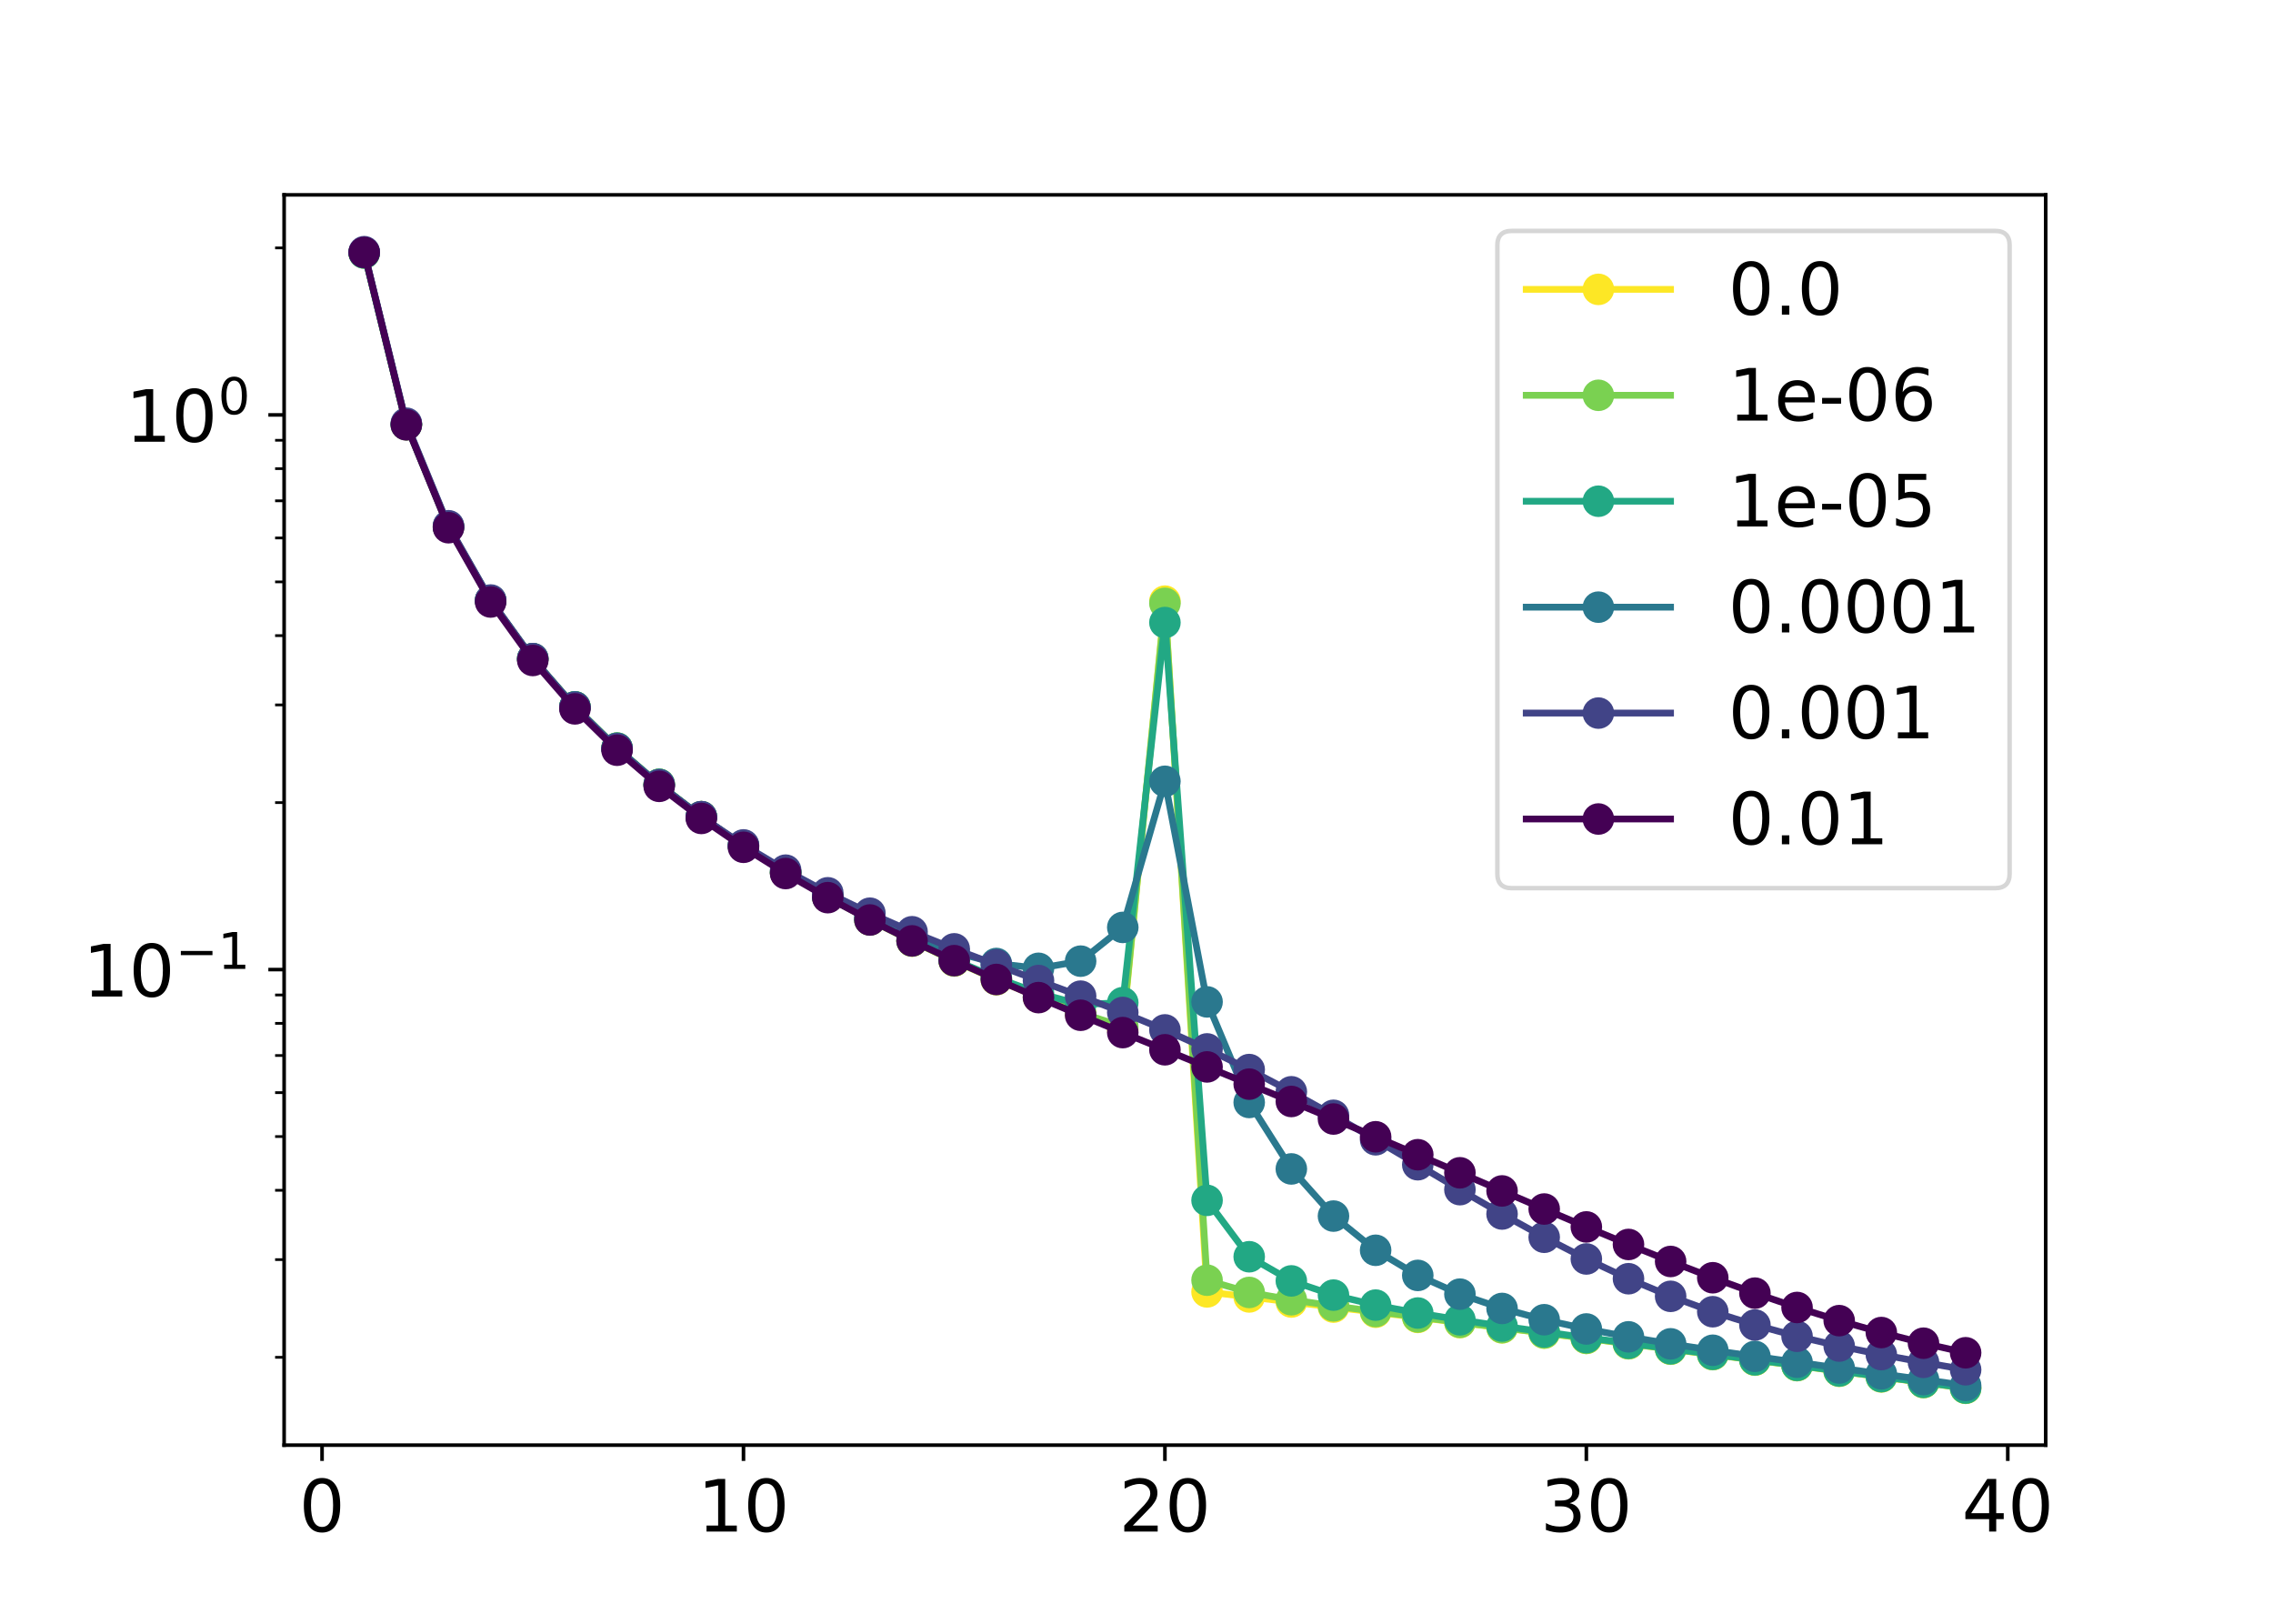 <?xml version="1.0" encoding="utf-8" standalone="no"?>
<!DOCTYPE svg PUBLIC "-//W3C//DTD SVG 1.1//EN"
  "http://www.w3.org/Graphics/SVG/1.1/DTD/svg11.dtd">
<!-- Created with matplotlib (http://matplotlib.org/) -->
<svg height="360pt" version="1.1" viewBox="0 0 504 360" width="504pt" xmlns="http://www.w3.org/2000/svg" xmlns:xlink="http://www.w3.org/1999/xlink">
 <defs>
  <style type="text/css">
*{stroke-linecap:butt;stroke-linejoin:round;}
  </style>
 </defs>
 <g id="figure_1">
  <g id="patch_1">
   <path d="M 0 360 
L 504 360 
L 504 0 
L 0 0 
z
" style="fill:#ffffff;"/>
  </g>
  <g id="axes_1">
   <g id="patch_2">
    <path d="M 63 320.4 
L 453.6 320.4 
L 453.6 43.2 
L 63 43.2 
z
" style="fill:#ffffff;"/>
   </g>
   <g id="matplotlib.axis_1">
    <g id="xtick_1">
     <g id="line2d_1">
      <defs>
       <path d="M 0 0 
L 0 3.5 
" id="mebd2e5417f" style="stroke:#000000;stroke-width:0.8;"/>
      </defs>
      <g>
       <use style="stroke:#000000;stroke-width:0.8;" x="71.41" xlink:href="#mebd2e5417f" y="320.4"/>
      </g>
     </g>
     <g id="text_1">
      <!-- 0 -->
      <defs>
       <path d="M 31.781 66.406 
Q 24.172 66.406 20.328 58.906 
Q 16.5 51.422 16.5 36.375 
Q 16.5 21.391 20.328 13.891 
Q 24.172 6.391 31.781 6.391 
Q 39.453 6.391 43.281 13.891 
Q 47.125 21.391 47.125 36.375 
Q 47.125 51.422 43.281 58.906 
Q 39.453 66.406 31.781 66.406 
z
M 31.781 74.219 
Q 44.047 74.219 50.516 64.516 
Q 56.984 54.828 56.984 36.375 
Q 56.984 17.969 50.516 8.266 
Q 44.047 -1.422 31.781 -1.422 
Q 19.531 -1.422 13.062 8.266 
Q 6.594 17.969 6.594 36.375 
Q 6.594 54.828 13.062 64.516 
Q 19.531 74.219 31.781 74.219 
z
" id="DejaVuSans-30"/>
      </defs>
      <g transform="translate(66.32 339.558)scale(0.16 -0.16)">
       <use xlink:href="#DejaVuSans-30"/>
      </g>
     </g>
    </g>
    <g id="xtick_2">
     <g id="line2d_2">
      <g>
       <use style="stroke:#000000;stroke-width:0.8;" x="164.855" xlink:href="#mebd2e5417f" y="320.4"/>
      </g>
     </g>
     <g id="text_2">
      <!-- 10 -->
      <defs>
       <path d="M 12.406 8.297 
L 28.516 8.297 
L 28.516 63.922 
L 10.984 60.406 
L 10.984 69.391 
L 28.422 72.906 
L 38.281 72.906 
L 38.281 8.297 
L 54.391 8.297 
L 54.391 0 
L 12.406 0 
z
" id="DejaVuSans-31"/>
      </defs>
      <g transform="translate(154.675 339.558)scale(0.16 -0.16)">
       <use xlink:href="#DejaVuSans-31"/>
       <use x="63.623" xlink:href="#DejaVuSans-30"/>
      </g>
     </g>
    </g>
    <g id="xtick_3">
     <g id="line2d_3">
      <g>
       <use style="stroke:#000000;stroke-width:0.8;" x="258.3" xlink:href="#mebd2e5417f" y="320.4"/>
      </g>
     </g>
     <g id="text_3">
      <!-- 20 -->
      <defs>
       <path d="M 19.188 8.297 
L 53.609 8.297 
L 53.609 0 
L 7.328 0 
L 7.328 8.297 
Q 12.938 14.109 22.625 23.891 
Q 32.328 33.688 34.812 36.531 
Q 39.547 41.844 41.422 45.531 
Q 43.312 49.219 43.312 52.781 
Q 43.312 58.594 39.234 62.25 
Q 35.156 65.922 28.609 65.922 
Q 23.969 65.922 18.812 64.312 
Q 13.672 62.703 7.812 59.422 
L 7.812 69.391 
Q 13.766 71.781 18.938 73 
Q 24.125 74.219 28.422 74.219 
Q 39.75 74.219 46.484 68.547 
Q 53.219 62.891 53.219 53.422 
Q 53.219 48.922 51.531 44.891 
Q 49.859 40.875 45.406 35.406 
Q 44.188 33.984 37.641 27.219 
Q 31.109 20.453 19.188 8.297 
z
" id="DejaVuSans-32"/>
      </defs>
      <g transform="translate(248.12 339.558)scale(0.16 -0.16)">
       <use xlink:href="#DejaVuSans-32"/>
       <use x="63.623" xlink:href="#DejaVuSans-30"/>
      </g>
     </g>
    </g>
    <g id="xtick_4">
     <g id="line2d_4">
      <g>
       <use style="stroke:#000000;stroke-width:0.8;" x="351.745" xlink:href="#mebd2e5417f" y="320.4"/>
      </g>
     </g>
     <g id="text_4">
      <!-- 30 -->
      <defs>
       <path d="M 40.578 39.312 
Q 47.656 37.797 51.625 33 
Q 55.609 28.219 55.609 21.188 
Q 55.609 10.406 48.188 4.484 
Q 40.766 -1.422 27.094 -1.422 
Q 22.516 -1.422 17.656 -0.516 
Q 12.797 0.391 7.625 2.203 
L 7.625 11.719 
Q 11.719 9.328 16.594 8.109 
Q 21.484 6.891 26.812 6.891 
Q 36.078 6.891 40.938 10.547 
Q 45.797 14.203 45.797 21.188 
Q 45.797 27.641 41.281 31.266 
Q 36.766 34.906 28.719 34.906 
L 20.219 34.906 
L 20.219 43.016 
L 29.109 43.016 
Q 36.375 43.016 40.234 45.922 
Q 44.094 48.828 44.094 54.297 
Q 44.094 59.906 40.109 62.906 
Q 36.141 65.922 28.719 65.922 
Q 24.656 65.922 20.016 65.031 
Q 15.375 64.156 9.812 62.312 
L 9.812 71.094 
Q 15.438 72.656 20.344 73.438 
Q 25.25 74.219 29.594 74.219 
Q 40.828 74.219 47.359 69.109 
Q 53.906 64.016 53.906 55.328 
Q 53.906 49.266 50.438 45.094 
Q 46.969 40.922 40.578 39.312 
z
" id="DejaVuSans-33"/>
      </defs>
      <g transform="translate(341.565 339.558)scale(0.16 -0.16)">
       <use xlink:href="#DejaVuSans-33"/>
       <use x="63.623" xlink:href="#DejaVuSans-30"/>
      </g>
     </g>
    </g>
    <g id="xtick_5">
     <g id="line2d_5">
      <g>
       <use style="stroke:#000000;stroke-width:0.8;" x="445.19" xlink:href="#mebd2e5417f" y="320.4"/>
      </g>
     </g>
     <g id="text_5">
      <!-- 40 -->
      <defs>
       <path d="M 37.797 64.312 
L 12.891 25.391 
L 37.797 25.391 
z
M 35.203 72.906 
L 47.609 72.906 
L 47.609 25.391 
L 58.016 25.391 
L 58.016 17.188 
L 47.609 17.188 
L 47.609 0 
L 37.797 0 
L 37.797 17.188 
L 4.891 17.188 
L 4.891 26.703 
z
" id="DejaVuSans-34"/>
      </defs>
      <g transform="translate(435.01 339.558)scale(0.16 -0.16)">
       <use xlink:href="#DejaVuSans-34"/>
       <use x="63.623" xlink:href="#DejaVuSans-30"/>
      </g>
     </g>
    </g>
   </g>
   <g id="matplotlib.axis_2">
    <g id="ytick_1">
     <g id="line2d_6">
      <defs>
       <path d="M 0 0 
L -3.5 0 
" id="ma515c6bbec" style="stroke:#000000;stroke-width:0.8;"/>
      </defs>
      <g>
       <use style="stroke:#000000;stroke-width:0.8;" x="63" xlink:href="#ma515c6bbec" y="214.966"/>
      </g>
     </g>
     <g id="text_6">
      <!-- $\mathdefault{10^{-1}}$ -->
      <defs>
       <path d="M 10.594 35.5 
L 73.188 35.5 
L 73.188 27.203 
L 10.594 27.203 
z
" id="DejaVuSans-2212"/>
      </defs>
      <g transform="translate(18.4 221.045)scale(0.16 -0.16)">
       <use transform="translate(0 0.684)" xlink:href="#DejaVuSans-31"/>
       <use transform="translate(63.623 0.684)" xlink:href="#DejaVuSans-30"/>
       <use transform="translate(128.203 38.966)scale(0.7)" xlink:href="#DejaVuSans-2212"/>
       <use transform="translate(186.855 38.966)scale(0.7)" xlink:href="#DejaVuSans-31"/>
      </g>
     </g>
    </g>
    <g id="ytick_2">
     <g id="line2d_7">
      <g>
       <use style="stroke:#000000;stroke-width:0.8;" x="63" xlink:href="#ma515c6bbec" y="91.987"/>
      </g>
     </g>
     <g id="text_7">
      <!-- $\mathdefault{10^{0}}$ -->
      <g transform="translate(27.84 98.066)scale(0.16 -0.16)">
       <use transform="translate(0 0.766)" xlink:href="#DejaVuSans-31"/>
       <use transform="translate(63.623 0.766)" xlink:href="#DejaVuSans-30"/>
       <use transform="translate(128.203 39.047)scale(0.7)" xlink:href="#DejaVuSans-30"/>
      </g>
     </g>
    </g>
    <g id="ytick_3">
     <g id="line2d_8">
      <defs>
       <path d="M 0 0 
L -2 0 
" id="m3fa26910b3" style="stroke:#000000;stroke-width:0.6;"/>
      </defs>
      <g>
       <use style="stroke:#000000;stroke-width:0.6;" x="63" xlink:href="#m3fa26910b3" y="300.925"/>
      </g>
     </g>
    </g>
    <g id="ytick_4">
     <g id="line2d_9">
      <g>
       <use style="stroke:#000000;stroke-width:0.6;" x="63" xlink:href="#m3fa26910b3" y="279.27"/>
      </g>
     </g>
    </g>
    <g id="ytick_5">
     <g id="line2d_10">
      <g>
       <use style="stroke:#000000;stroke-width:0.6;" x="63" xlink:href="#m3fa26910b3" y="263.905"/>
      </g>
     </g>
    </g>
    <g id="ytick_6">
     <g id="line2d_11">
      <g>
       <use style="stroke:#000000;stroke-width:0.6;" x="63" xlink:href="#m3fa26910b3" y="251.987"/>
      </g>
     </g>
    </g>
    <g id="ytick_7">
     <g id="line2d_12">
      <g>
       <use style="stroke:#000000;stroke-width:0.6;" x="63" xlink:href="#m3fa26910b3" y="242.249"/>
      </g>
     </g>
    </g>
    <g id="ytick_8">
     <g id="line2d_13">
      <g>
       <use style="stroke:#000000;stroke-width:0.6;" x="63" xlink:href="#m3fa26910b3" y="234.016"/>
      </g>
     </g>
    </g>
    <g id="ytick_9">
     <g id="line2d_14">
      <g>
       <use style="stroke:#000000;stroke-width:0.6;" x="63" xlink:href="#m3fa26910b3" y="226.884"/>
      </g>
     </g>
    </g>
    <g id="ytick_10">
     <g id="line2d_15">
      <g>
       <use style="stroke:#000000;stroke-width:0.6;" x="63" xlink:href="#m3fa26910b3" y="220.594"/>
      </g>
     </g>
    </g>
    <g id="ytick_11">
     <g id="line2d_16">
      <g>
       <use style="stroke:#000000;stroke-width:0.6;" x="63" xlink:href="#m3fa26910b3" y="177.946"/>
      </g>
     </g>
    </g>
    <g id="ytick_12">
     <g id="line2d_17">
      <g>
       <use style="stroke:#000000;stroke-width:0.6;" x="63" xlink:href="#m3fa26910b3" y="156.291"/>
      </g>
     </g>
    </g>
    <g id="ytick_13">
     <g id="line2d_18">
      <g>
       <use style="stroke:#000000;stroke-width:0.6;" x="63" xlink:href="#m3fa26910b3" y="140.926"/>
      </g>
     </g>
    </g>
    <g id="ytick_14">
     <g id="line2d_19">
      <g>
       <use style="stroke:#000000;stroke-width:0.6;" x="63" xlink:href="#m3fa26910b3" y="129.008"/>
      </g>
     </g>
    </g>
    <g id="ytick_15">
     <g id="line2d_20">
      <g>
       <use style="stroke:#000000;stroke-width:0.6;" x="63" xlink:href="#m3fa26910b3" y="119.27"/>
      </g>
     </g>
    </g>
    <g id="ytick_16">
     <g id="line2d_21">
      <g>
       <use style="stroke:#000000;stroke-width:0.6;" x="63" xlink:href="#m3fa26910b3" y="111.037"/>
      </g>
     </g>
    </g>
    <g id="ytick_17">
     <g id="line2d_22">
      <g>
       <use style="stroke:#000000;stroke-width:0.6;" x="63" xlink:href="#m3fa26910b3" y="103.905"/>
      </g>
     </g>
    </g>
    <g id="ytick_18">
     <g id="line2d_23">
      <g>
       <use style="stroke:#000000;stroke-width:0.6;" x="63" xlink:href="#m3fa26910b3" y="97.615"/>
      </g>
     </g>
    </g>
    <g id="ytick_19">
     <g id="line2d_24">
      <g>
       <use style="stroke:#000000;stroke-width:0.6;" x="63" xlink:href="#m3fa26910b3" y="54.967"/>
      </g>
     </g>
    </g>
   </g>
   <g id="line2d_25">
    <path clip-path="url(#pf4a83117ad)" d="M 80.755 56.092 
L 90.099 94.149 
L 99.444 116.81 
L 108.788 133.161 
L 118.133 146.043 
L 127.477 156.722 
L 136.822 165.874 
L 146.166 173.902 
L 155.511 181.065 
L 164.855 187.541 
L 174.2 193.454 
L 183.544 198.9 
L 192.889 203.948 
L 202.233 208.652 
L 211.578 213.058 
L 220.922 217.199 
L 230.267 221.104 
L 239.611 224.796 
L 248.956 228.297 
L 258.3 133.28 
L 267.644 286.427 
L 276.989 287.544 
L 286.333 288.668 
L 295.678 289.799 
L 305.022 290.936 
L 314.367 292.081 
L 323.711 293.234 
L 333.056 294.394 
L 342.4 295.563 
L 351.745 296.741 
L 361.089 297.928 
L 370.434 299.124 
L 379.778 300.33 
L 389.123 301.546 
L 398.467 302.773 
L 407.812 304.012 
L 417.156 305.262 
L 426.501 306.525 
L 435.845 307.8 
" style="fill:none;stroke:#fde725;stroke-linecap:square;stroke-width:1.5;"/>
    <defs>
     <path d="M 0 3 
C 0.796 3 1.559 2.684 2.121 2.121 
C 2.684 1.559 3 0.796 3 0 
C 3 -0.796 2.684 -1.559 2.121 -2.121 
C 1.559 -2.684 0.796 -3 0 -3 
C -0.796 -3 -1.559 -2.684 -2.121 -2.121 
C -2.684 -1.559 -3 -0.796 -3 0 
C -3 0.796 -2.684 1.559 -2.121 2.121 
C -1.559 2.684 -0.796 3 0 3 
z
" id="m68b2adbaf3" style="stroke:#fde725;"/>
    </defs>
    <g clip-path="url(#pf4a83117ad)">
     <use style="fill:#fde725;stroke:#fde725;" x="80.755" xlink:href="#m68b2adbaf3" y="56.092"/>
     <use style="fill:#fde725;stroke:#fde725;" x="90.099" xlink:href="#m68b2adbaf3" y="94.149"/>
     <use style="fill:#fde725;stroke:#fde725;" x="99.444" xlink:href="#m68b2adbaf3" y="116.81"/>
     <use style="fill:#fde725;stroke:#fde725;" x="108.788" xlink:href="#m68b2adbaf3" y="133.161"/>
     <use style="fill:#fde725;stroke:#fde725;" x="118.133" xlink:href="#m68b2adbaf3" y="146.043"/>
     <use style="fill:#fde725;stroke:#fde725;" x="127.477" xlink:href="#m68b2adbaf3" y="156.722"/>
     <use style="fill:#fde725;stroke:#fde725;" x="136.822" xlink:href="#m68b2adbaf3" y="165.874"/>
     <use style="fill:#fde725;stroke:#fde725;" x="146.166" xlink:href="#m68b2adbaf3" y="173.902"/>
     <use style="fill:#fde725;stroke:#fde725;" x="155.511" xlink:href="#m68b2adbaf3" y="181.065"/>
     <use style="fill:#fde725;stroke:#fde725;" x="164.855" xlink:href="#m68b2adbaf3" y="187.541"/>
     <use style="fill:#fde725;stroke:#fde725;" x="174.2" xlink:href="#m68b2adbaf3" y="193.454"/>
     <use style="fill:#fde725;stroke:#fde725;" x="183.544" xlink:href="#m68b2adbaf3" y="198.9"/>
     <use style="fill:#fde725;stroke:#fde725;" x="192.889" xlink:href="#m68b2adbaf3" y="203.948"/>
     <use style="fill:#fde725;stroke:#fde725;" x="202.233" xlink:href="#m68b2adbaf3" y="208.652"/>
     <use style="fill:#fde725;stroke:#fde725;" x="211.578" xlink:href="#m68b2adbaf3" y="213.058"/>
     <use style="fill:#fde725;stroke:#fde725;" x="220.922" xlink:href="#m68b2adbaf3" y="217.199"/>
     <use style="fill:#fde725;stroke:#fde725;" x="230.267" xlink:href="#m68b2adbaf3" y="221.104"/>
     <use style="fill:#fde725;stroke:#fde725;" x="239.611" xlink:href="#m68b2adbaf3" y="224.796"/>
     <use style="fill:#fde725;stroke:#fde725;" x="248.956" xlink:href="#m68b2adbaf3" y="228.297"/>
     <use style="fill:#fde725;stroke:#fde725;" x="258.3" xlink:href="#m68b2adbaf3" y="133.28"/>
     <use style="fill:#fde725;stroke:#fde725;" x="267.644" xlink:href="#m68b2adbaf3" y="286.427"/>
     <use style="fill:#fde725;stroke:#fde725;" x="276.989" xlink:href="#m68b2adbaf3" y="287.544"/>
     <use style="fill:#fde725;stroke:#fde725;" x="286.333" xlink:href="#m68b2adbaf3" y="288.668"/>
     <use style="fill:#fde725;stroke:#fde725;" x="295.678" xlink:href="#m68b2adbaf3" y="289.799"/>
     <use style="fill:#fde725;stroke:#fde725;" x="305.022" xlink:href="#m68b2adbaf3" y="290.936"/>
     <use style="fill:#fde725;stroke:#fde725;" x="314.367" xlink:href="#m68b2adbaf3" y="292.081"/>
     <use style="fill:#fde725;stroke:#fde725;" x="323.711" xlink:href="#m68b2adbaf3" y="293.234"/>
     <use style="fill:#fde725;stroke:#fde725;" x="333.056" xlink:href="#m68b2adbaf3" y="294.394"/>
     <use style="fill:#fde725;stroke:#fde725;" x="342.4" xlink:href="#m68b2adbaf3" y="295.563"/>
     <use style="fill:#fde725;stroke:#fde725;" x="351.745" xlink:href="#m68b2adbaf3" y="296.741"/>
     <use style="fill:#fde725;stroke:#fde725;" x="361.089" xlink:href="#m68b2adbaf3" y="297.928"/>
     <use style="fill:#fde725;stroke:#fde725;" x="370.434" xlink:href="#m68b2adbaf3" y="299.124"/>
     <use style="fill:#fde725;stroke:#fde725;" x="379.778" xlink:href="#m68b2adbaf3" y="300.33"/>
     <use style="fill:#fde725;stroke:#fde725;" x="389.123" xlink:href="#m68b2adbaf3" y="301.546"/>
     <use style="fill:#fde725;stroke:#fde725;" x="398.467" xlink:href="#m68b2adbaf3" y="302.773"/>
     <use style="fill:#fde725;stroke:#fde725;" x="407.812" xlink:href="#m68b2adbaf3" y="304.012"/>
     <use style="fill:#fde725;stroke:#fde725;" x="417.156" xlink:href="#m68b2adbaf3" y="305.262"/>
     <use style="fill:#fde725;stroke:#fde725;" x="426.501" xlink:href="#m68b2adbaf3" y="306.525"/>
     <use style="fill:#fde725;stroke:#fde725;" x="435.845" xlink:href="#m68b2adbaf3" y="307.8"/>
    </g>
   </g>
   <g id="line2d_26">
    <path clip-path="url(#pf4a83117ad)" d="M 80.755 56.092 
L 90.099 94.148 
L 99.444 116.81 
L 108.788 133.16 
L 118.133 146.042 
L 127.477 156.722 
L 136.822 165.875 
L 146.166 173.903 
L 155.511 181.066 
L 164.855 187.541 
L 174.2 193.454 
L 183.544 198.898 
L 192.889 203.943 
L 202.233 208.642 
L 211.578 213.036 
L 220.922 217.154 
L 230.267 221.009 
L 239.611 224.574 
L 248.956 227.609 
L 258.3 133.762 
L 267.644 283.829 
L 276.989 286.547 
L 286.333 288.172 
L 295.678 289.525 
L 305.022 290.776 
L 314.367 291.984 
L 323.711 293.173 
L 333.056 294.356 
L 342.4 295.537 
L 351.745 296.723 
L 361.089 297.914 
L 370.434 299.113 
L 379.778 300.321 
L 389.123 301.538 
L 398.467 302.766 
L 407.812 304.005 
L 417.156 305.255 
L 426.501 306.518 
L 435.845 307.793 
" style="fill:none;stroke:#7ad151;stroke-linecap:square;stroke-width:1.5;"/>
    <defs>
     <path d="M 0 3 
C 0.796 3 1.559 2.684 2.121 2.121 
C 2.684 1.559 3 0.796 3 0 
C 3 -0.796 2.684 -1.559 2.121 -2.121 
C 1.559 -2.684 0.796 -3 0 -3 
C -0.796 -3 -1.559 -2.684 -2.121 -2.121 
C -2.684 -1.559 -3 -0.796 -3 0 
C -3 0.796 -2.684 1.559 -2.121 2.121 
C -1.559 2.684 -0.796 3 0 3 
z
" id="mecd00f6bdc" style="stroke:#7ad151;"/>
    </defs>
    <g clip-path="url(#pf4a83117ad)">
     <use style="fill:#7ad151;stroke:#7ad151;" x="80.755" xlink:href="#mecd00f6bdc" y="56.092"/>
     <use style="fill:#7ad151;stroke:#7ad151;" x="90.099" xlink:href="#mecd00f6bdc" y="94.148"/>
     <use style="fill:#7ad151;stroke:#7ad151;" x="99.444" xlink:href="#mecd00f6bdc" y="116.81"/>
     <use style="fill:#7ad151;stroke:#7ad151;" x="108.788" xlink:href="#mecd00f6bdc" y="133.16"/>
     <use style="fill:#7ad151;stroke:#7ad151;" x="118.133" xlink:href="#mecd00f6bdc" y="146.042"/>
     <use style="fill:#7ad151;stroke:#7ad151;" x="127.477" xlink:href="#mecd00f6bdc" y="156.722"/>
     <use style="fill:#7ad151;stroke:#7ad151;" x="136.822" xlink:href="#mecd00f6bdc" y="165.875"/>
     <use style="fill:#7ad151;stroke:#7ad151;" x="146.166" xlink:href="#mecd00f6bdc" y="173.903"/>
     <use style="fill:#7ad151;stroke:#7ad151;" x="155.511" xlink:href="#mecd00f6bdc" y="181.066"/>
     <use style="fill:#7ad151;stroke:#7ad151;" x="164.855" xlink:href="#mecd00f6bdc" y="187.541"/>
     <use style="fill:#7ad151;stroke:#7ad151;" x="174.2" xlink:href="#mecd00f6bdc" y="193.454"/>
     <use style="fill:#7ad151;stroke:#7ad151;" x="183.544" xlink:href="#mecd00f6bdc" y="198.898"/>
     <use style="fill:#7ad151;stroke:#7ad151;" x="192.889" xlink:href="#mecd00f6bdc" y="203.943"/>
     <use style="fill:#7ad151;stroke:#7ad151;" x="202.233" xlink:href="#mecd00f6bdc" y="208.642"/>
     <use style="fill:#7ad151;stroke:#7ad151;" x="211.578" xlink:href="#mecd00f6bdc" y="213.036"/>
     <use style="fill:#7ad151;stroke:#7ad151;" x="220.922" xlink:href="#mecd00f6bdc" y="217.154"/>
     <use style="fill:#7ad151;stroke:#7ad151;" x="230.267" xlink:href="#mecd00f6bdc" y="221.009"/>
     <use style="fill:#7ad151;stroke:#7ad151;" x="239.611" xlink:href="#mecd00f6bdc" y="224.574"/>
     <use style="fill:#7ad151;stroke:#7ad151;" x="248.956" xlink:href="#mecd00f6bdc" y="227.609"/>
     <use style="fill:#7ad151;stroke:#7ad151;" x="258.3" xlink:href="#mecd00f6bdc" y="133.762"/>
     <use style="fill:#7ad151;stroke:#7ad151;" x="267.644" xlink:href="#mecd00f6bdc" y="283.829"/>
     <use style="fill:#7ad151;stroke:#7ad151;" x="276.989" xlink:href="#mecd00f6bdc" y="286.547"/>
     <use style="fill:#7ad151;stroke:#7ad151;" x="286.333" xlink:href="#mecd00f6bdc" y="288.172"/>
     <use style="fill:#7ad151;stroke:#7ad151;" x="295.678" xlink:href="#mecd00f6bdc" y="289.525"/>
     <use style="fill:#7ad151;stroke:#7ad151;" x="305.022" xlink:href="#mecd00f6bdc" y="290.776"/>
     <use style="fill:#7ad151;stroke:#7ad151;" x="314.367" xlink:href="#mecd00f6bdc" y="291.984"/>
     <use style="fill:#7ad151;stroke:#7ad151;" x="323.711" xlink:href="#mecd00f6bdc" y="293.173"/>
     <use style="fill:#7ad151;stroke:#7ad151;" x="333.056" xlink:href="#mecd00f6bdc" y="294.356"/>
     <use style="fill:#7ad151;stroke:#7ad151;" x="342.4" xlink:href="#mecd00f6bdc" y="295.537"/>
     <use style="fill:#7ad151;stroke:#7ad151;" x="351.745" xlink:href="#mecd00f6bdc" y="296.723"/>
     <use style="fill:#7ad151;stroke:#7ad151;" x="361.089" xlink:href="#mecd00f6bdc" y="297.914"/>
     <use style="fill:#7ad151;stroke:#7ad151;" x="370.434" xlink:href="#mecd00f6bdc" y="299.113"/>
     <use style="fill:#7ad151;stroke:#7ad151;" x="379.778" xlink:href="#mecd00f6bdc" y="300.321"/>
     <use style="fill:#7ad151;stroke:#7ad151;" x="389.123" xlink:href="#mecd00f6bdc" y="301.538"/>
     <use style="fill:#7ad151;stroke:#7ad151;" x="398.467" xlink:href="#mecd00f6bdc" y="302.766"/>
     <use style="fill:#7ad151;stroke:#7ad151;" x="407.812" xlink:href="#mecd00f6bdc" y="304.005"/>
     <use style="fill:#7ad151;stroke:#7ad151;" x="417.156" xlink:href="#mecd00f6bdc" y="305.255"/>
     <use style="fill:#7ad151;stroke:#7ad151;" x="426.501" xlink:href="#mecd00f6bdc" y="306.518"/>
     <use style="fill:#7ad151;stroke:#7ad151;" x="435.845" xlink:href="#mecd00f6bdc" y="307.793"/>
    </g>
   </g>
   <g id="line2d_27">
    <path clip-path="url(#pf4a83117ad)" d="M 80.755 56.086 
L 90.099 94.141 
L 99.444 116.804 
L 108.788 133.157 
L 118.133 146.041 
L 127.477 156.723 
L 136.822 165.877 
L 146.166 173.906 
L 155.511 181.069 
L 164.855 187.542 
L 174.2 193.449 
L 183.544 198.879 
L 192.889 203.897 
L 202.233 208.545 
L 211.578 212.839 
L 220.922 216.758 
L 230.267 220.187 
L 239.611 222.714 
L 248.956 222.296 
L 258.3 138.027 
L 267.644 266.132 
L 276.989 278.633 
L 286.333 283.988 
L 295.678 287.139 
L 305.022 289.355 
L 314.367 291.112 
L 323.711 292.623 
L 333.056 293.999 
L 342.4 295.299 
L 351.745 296.556 
L 361.089 297.791 
L 370.434 299.016 
L 379.778 300.239 
L 389.123 301.466 
L 398.467 302.699 
L 407.812 303.94 
L 417.156 305.193 
L 426.501 306.457 
L 435.845 307.734 
" style="fill:none;stroke:#22a884;stroke-linecap:square;stroke-width:1.5;"/>
    <defs>
     <path d="M 0 3 
C 0.796 3 1.559 2.684 2.121 2.121 
C 2.684 1.559 3 0.796 3 0 
C 3 -0.796 2.684 -1.559 2.121 -2.121 
C 1.559 -2.684 0.796 -3 0 -3 
C -0.796 -3 -1.559 -2.684 -2.121 -2.121 
C -2.684 -1.559 -3 -0.796 -3 0 
C -3 0.796 -2.684 1.559 -2.121 2.121 
C -1.559 2.684 -0.796 3 0 3 
z
" id="m68dfd90f8f" style="stroke:#22a884;"/>
    </defs>
    <g clip-path="url(#pf4a83117ad)">
     <use style="fill:#22a884;stroke:#22a884;" x="80.755" xlink:href="#m68dfd90f8f" y="56.086"/>
     <use style="fill:#22a884;stroke:#22a884;" x="90.099" xlink:href="#m68dfd90f8f" y="94.141"/>
     <use style="fill:#22a884;stroke:#22a884;" x="99.444" xlink:href="#m68dfd90f8f" y="116.804"/>
     <use style="fill:#22a884;stroke:#22a884;" x="108.788" xlink:href="#m68dfd90f8f" y="133.157"/>
     <use style="fill:#22a884;stroke:#22a884;" x="118.133" xlink:href="#m68dfd90f8f" y="146.041"/>
     <use style="fill:#22a884;stroke:#22a884;" x="127.477" xlink:href="#m68dfd90f8f" y="156.723"/>
     <use style="fill:#22a884;stroke:#22a884;" x="136.822" xlink:href="#m68dfd90f8f" y="165.877"/>
     <use style="fill:#22a884;stroke:#22a884;" x="146.166" xlink:href="#m68dfd90f8f" y="173.906"/>
     <use style="fill:#22a884;stroke:#22a884;" x="155.511" xlink:href="#m68dfd90f8f" y="181.069"/>
     <use style="fill:#22a884;stroke:#22a884;" x="164.855" xlink:href="#m68dfd90f8f" y="187.542"/>
     <use style="fill:#22a884;stroke:#22a884;" x="174.2" xlink:href="#m68dfd90f8f" y="193.449"/>
     <use style="fill:#22a884;stroke:#22a884;" x="183.544" xlink:href="#m68dfd90f8f" y="198.879"/>
     <use style="fill:#22a884;stroke:#22a884;" x="192.889" xlink:href="#m68dfd90f8f" y="203.897"/>
     <use style="fill:#22a884;stroke:#22a884;" x="202.233" xlink:href="#m68dfd90f8f" y="208.545"/>
     <use style="fill:#22a884;stroke:#22a884;" x="211.578" xlink:href="#m68dfd90f8f" y="212.839"/>
     <use style="fill:#22a884;stroke:#22a884;" x="220.922" xlink:href="#m68dfd90f8f" y="216.758"/>
     <use style="fill:#22a884;stroke:#22a884;" x="230.267" xlink:href="#m68dfd90f8f" y="220.187"/>
     <use style="fill:#22a884;stroke:#22a884;" x="239.611" xlink:href="#m68dfd90f8f" y="222.714"/>
     <use style="fill:#22a884;stroke:#22a884;" x="248.956" xlink:href="#m68dfd90f8f" y="222.296"/>
     <use style="fill:#22a884;stroke:#22a884;" x="258.3" xlink:href="#m68dfd90f8f" y="138.027"/>
     <use style="fill:#22a884;stroke:#22a884;" x="267.644" xlink:href="#m68dfd90f8f" y="266.132"/>
     <use style="fill:#22a884;stroke:#22a884;" x="276.989" xlink:href="#m68dfd90f8f" y="278.633"/>
     <use style="fill:#22a884;stroke:#22a884;" x="286.333" xlink:href="#m68dfd90f8f" y="283.988"/>
     <use style="fill:#22a884;stroke:#22a884;" x="295.678" xlink:href="#m68dfd90f8f" y="287.139"/>
     <use style="fill:#22a884;stroke:#22a884;" x="305.022" xlink:href="#m68dfd90f8f" y="289.355"/>
     <use style="fill:#22a884;stroke:#22a884;" x="314.367" xlink:href="#m68dfd90f8f" y="291.112"/>
     <use style="fill:#22a884;stroke:#22a884;" x="323.711" xlink:href="#m68dfd90f8f" y="292.623"/>
     <use style="fill:#22a884;stroke:#22a884;" x="333.056" xlink:href="#m68dfd90f8f" y="293.999"/>
     <use style="fill:#22a884;stroke:#22a884;" x="342.4" xlink:href="#m68dfd90f8f" y="295.299"/>
     <use style="fill:#22a884;stroke:#22a884;" x="351.745" xlink:href="#m68dfd90f8f" y="296.556"/>
     <use style="fill:#22a884;stroke:#22a884;" x="361.089" xlink:href="#m68dfd90f8f" y="297.791"/>
     <use style="fill:#22a884;stroke:#22a884;" x="370.434" xlink:href="#m68dfd90f8f" y="299.016"/>
     <use style="fill:#22a884;stroke:#22a884;" x="379.778" xlink:href="#m68dfd90f8f" y="300.239"/>
     <use style="fill:#22a884;stroke:#22a884;" x="389.123" xlink:href="#m68dfd90f8f" y="301.466"/>
     <use style="fill:#22a884;stroke:#22a884;" x="398.467" xlink:href="#m68dfd90f8f" y="302.699"/>
     <use style="fill:#22a884;stroke:#22a884;" x="407.812" xlink:href="#m68dfd90f8f" y="303.94"/>
     <use style="fill:#22a884;stroke:#22a884;" x="417.156" xlink:href="#m68dfd90f8f" y="305.193"/>
     <use style="fill:#22a884;stroke:#22a884;" x="426.501" xlink:href="#m68dfd90f8f" y="306.457"/>
     <use style="fill:#22a884;stroke:#22a884;" x="435.845" xlink:href="#m68dfd90f8f" y="307.734"/>
    </g>
   </g>
   <g id="line2d_28">
    <path clip-path="url(#pf4a83117ad)" d="M 80.755 56.03 
L 90.099 94.081 
L 99.444 116.753 
L 108.788 133.123 
L 118.133 146.028 
L 127.477 156.729 
L 136.822 165.899 
L 146.166 173.935 
L 155.511 181.089 
L 164.855 187.528 
L 174.2 193.359 
L 183.544 198.642 
L 192.889 203.394 
L 202.233 207.577 
L 211.578 211.071 
L 220.922 213.618 
L 230.267 214.685 
L 239.611 213.096 
L 248.956 205.617 
L 258.3 173.223 
L 267.644 222.127 
L 276.989 244.427 
L 286.333 259.163 
L 295.678 269.619 
L 305.022 277.201 
L 314.367 282.77 
L 323.711 286.925 
L 333.056 290.097 
L 342.4 292.597 
L 351.745 294.644 
L 361.089 296.39 
L 370.434 297.94 
L 379.778 299.366 
L 389.123 300.716 
L 398.467 302.024 
L 407.812 303.309 
L 417.156 304.589 
L 426.501 305.874 
L 435.845 307.17 
" style="fill:none;stroke:#2a788e;stroke-linecap:square;stroke-width:1.5;"/>
    <defs>
     <path d="M 0 3 
C 0.796 3 1.559 2.684 2.121 2.121 
C 2.684 1.559 3 0.796 3 0 
C 3 -0.796 2.684 -1.559 2.121 -2.121 
C 1.559 -2.684 0.796 -3 0 -3 
C -0.796 -3 -1.559 -2.684 -2.121 -2.121 
C -2.684 -1.559 -3 -0.796 -3 0 
C -3 0.796 -2.684 1.559 -2.121 2.121 
C -1.559 2.684 -0.796 3 0 3 
z
" id="mbd7d104b53" style="stroke:#2a788e;"/>
    </defs>
    <g clip-path="url(#pf4a83117ad)">
     <use style="fill:#2a788e;stroke:#2a788e;" x="80.755" xlink:href="#mbd7d104b53" y="56.03"/>
     <use style="fill:#2a788e;stroke:#2a788e;" x="90.099" xlink:href="#mbd7d104b53" y="94.081"/>
     <use style="fill:#2a788e;stroke:#2a788e;" x="99.444" xlink:href="#mbd7d104b53" y="116.753"/>
     <use style="fill:#2a788e;stroke:#2a788e;" x="108.788" xlink:href="#mbd7d104b53" y="133.123"/>
     <use style="fill:#2a788e;stroke:#2a788e;" x="118.133" xlink:href="#mbd7d104b53" y="146.028"/>
     <use style="fill:#2a788e;stroke:#2a788e;" x="127.477" xlink:href="#mbd7d104b53" y="156.729"/>
     <use style="fill:#2a788e;stroke:#2a788e;" x="136.822" xlink:href="#mbd7d104b53" y="165.899"/>
     <use style="fill:#2a788e;stroke:#2a788e;" x="146.166" xlink:href="#mbd7d104b53" y="173.935"/>
     <use style="fill:#2a788e;stroke:#2a788e;" x="155.511" xlink:href="#mbd7d104b53" y="181.089"/>
     <use style="fill:#2a788e;stroke:#2a788e;" x="164.855" xlink:href="#mbd7d104b53" y="187.528"/>
     <use style="fill:#2a788e;stroke:#2a788e;" x="174.2" xlink:href="#mbd7d104b53" y="193.359"/>
     <use style="fill:#2a788e;stroke:#2a788e;" x="183.544" xlink:href="#mbd7d104b53" y="198.642"/>
     <use style="fill:#2a788e;stroke:#2a788e;" x="192.889" xlink:href="#mbd7d104b53" y="203.394"/>
     <use style="fill:#2a788e;stroke:#2a788e;" x="202.233" xlink:href="#mbd7d104b53" y="207.577"/>
     <use style="fill:#2a788e;stroke:#2a788e;" x="211.578" xlink:href="#mbd7d104b53" y="211.071"/>
     <use style="fill:#2a788e;stroke:#2a788e;" x="220.922" xlink:href="#mbd7d104b53" y="213.618"/>
     <use style="fill:#2a788e;stroke:#2a788e;" x="230.267" xlink:href="#mbd7d104b53" y="214.685"/>
     <use style="fill:#2a788e;stroke:#2a788e;" x="239.611" xlink:href="#mbd7d104b53" y="213.096"/>
     <use style="fill:#2a788e;stroke:#2a788e;" x="248.956" xlink:href="#mbd7d104b53" y="205.617"/>
     <use style="fill:#2a788e;stroke:#2a788e;" x="258.3" xlink:href="#mbd7d104b53" y="173.223"/>
     <use style="fill:#2a788e;stroke:#2a788e;" x="267.644" xlink:href="#mbd7d104b53" y="222.127"/>
     <use style="fill:#2a788e;stroke:#2a788e;" x="276.989" xlink:href="#mbd7d104b53" y="244.427"/>
     <use style="fill:#2a788e;stroke:#2a788e;" x="286.333" xlink:href="#mbd7d104b53" y="259.163"/>
     <use style="fill:#2a788e;stroke:#2a788e;" x="295.678" xlink:href="#mbd7d104b53" y="269.619"/>
     <use style="fill:#2a788e;stroke:#2a788e;" x="305.022" xlink:href="#mbd7d104b53" y="277.201"/>
     <use style="fill:#2a788e;stroke:#2a788e;" x="314.367" xlink:href="#mbd7d104b53" y="282.77"/>
     <use style="fill:#2a788e;stroke:#2a788e;" x="323.711" xlink:href="#mbd7d104b53" y="286.925"/>
     <use style="fill:#2a788e;stroke:#2a788e;" x="333.056" xlink:href="#mbd7d104b53" y="290.097"/>
     <use style="fill:#2a788e;stroke:#2a788e;" x="342.4" xlink:href="#mbd7d104b53" y="292.597"/>
     <use style="fill:#2a788e;stroke:#2a788e;" x="351.745" xlink:href="#mbd7d104b53" y="294.644"/>
     <use style="fill:#2a788e;stroke:#2a788e;" x="361.089" xlink:href="#mbd7d104b53" y="296.39"/>
     <use style="fill:#2a788e;stroke:#2a788e;" x="370.434" xlink:href="#mbd7d104b53" y="297.94"/>
     <use style="fill:#2a788e;stroke:#2a788e;" x="379.778" xlink:href="#mbd7d104b53" y="299.366"/>
     <use style="fill:#2a788e;stroke:#2a788e;" x="389.123" xlink:href="#mbd7d104b53" y="300.716"/>
     <use style="fill:#2a788e;stroke:#2a788e;" x="398.467" xlink:href="#mbd7d104b53" y="302.024"/>
     <use style="fill:#2a788e;stroke:#2a788e;" x="407.812" xlink:href="#mbd7d104b53" y="303.309"/>
     <use style="fill:#2a788e;stroke:#2a788e;" x="417.156" xlink:href="#mbd7d104b53" y="304.589"/>
     <use style="fill:#2a788e;stroke:#2a788e;" x="426.501" xlink:href="#mbd7d104b53" y="305.874"/>
     <use style="fill:#2a788e;stroke:#2a788e;" x="435.845" xlink:href="#mbd7d104b53" y="307.17"/>
    </g>
   </g>
   <g id="line2d_29">
    <path clip-path="url(#pf4a83117ad)" d="M 80.755 55.8 
L 90.099 93.829 
L 99.444 116.566 
L 108.788 133.032 
L 118.133 146.031 
L 127.477 156.803 
L 136.822 165.999 
L 146.166 174.004 
L 155.511 181.058 
L 164.855 187.326 
L 174.2 192.923 
L 183.544 197.943 
L 192.889 202.468 
L 202.233 206.579 
L 211.578 210.368 
L 220.922 213.934 
L 230.267 217.39 
L 239.611 220.861 
L 248.956 224.473 
L 258.3 228.341 
L 267.644 232.554 
L 276.989 237.135 
L 286.333 242.061 
L 295.678 247.276 
L 305.022 252.701 
L 314.367 258.232 
L 323.711 263.758 
L 333.056 269.158 
L 342.4 274.315 
L 351.745 279.125 
L 361.089 283.507 
L 370.434 287.411 
L 379.778 290.822 
L 389.123 293.76 
L 398.467 296.273 
L 407.812 298.434 
L 417.156 300.327 
L 426.501 302.044 
L 435.845 303.69 
" style="fill:none;stroke:#414487;stroke-linecap:square;stroke-width:1.5;"/>
    <defs>
     <path d="M 0 3 
C 0.796 3 1.559 2.684 2.121 2.121 
C 2.684 1.559 3 0.796 3 0 
C 3 -0.796 2.684 -1.559 2.121 -2.121 
C 1.559 -2.684 0.796 -3 0 -3 
C -0.796 -3 -1.559 -2.684 -2.121 -2.121 
C -2.684 -1.559 -3 -0.796 -3 0 
C -3 0.796 -2.684 1.559 -2.121 2.121 
C -1.559 2.684 -0.796 3 0 3 
z
" id="mf11bc9c5c7" style="stroke:#414487;"/>
    </defs>
    <g clip-path="url(#pf4a83117ad)">
     <use style="fill:#414487;stroke:#414487;" x="80.755" xlink:href="#mf11bc9c5c7" y="55.8"/>
     <use style="fill:#414487;stroke:#414487;" x="90.099" xlink:href="#mf11bc9c5c7" y="93.829"/>
     <use style="fill:#414487;stroke:#414487;" x="99.444" xlink:href="#mf11bc9c5c7" y="116.566"/>
     <use style="fill:#414487;stroke:#414487;" x="108.788" xlink:href="#mf11bc9c5c7" y="133.032"/>
     <use style="fill:#414487;stroke:#414487;" x="118.133" xlink:href="#mf11bc9c5c7" y="146.031"/>
     <use style="fill:#414487;stroke:#414487;" x="127.477" xlink:href="#mf11bc9c5c7" y="156.803"/>
     <use style="fill:#414487;stroke:#414487;" x="136.822" xlink:href="#mf11bc9c5c7" y="165.999"/>
     <use style="fill:#414487;stroke:#414487;" x="146.166" xlink:href="#mf11bc9c5c7" y="174.004"/>
     <use style="fill:#414487;stroke:#414487;" x="155.511" xlink:href="#mf11bc9c5c7" y="181.058"/>
     <use style="fill:#414487;stroke:#414487;" x="164.855" xlink:href="#mf11bc9c5c7" y="187.326"/>
     <use style="fill:#414487;stroke:#414487;" x="174.2" xlink:href="#mf11bc9c5c7" y="192.923"/>
     <use style="fill:#414487;stroke:#414487;" x="183.544" xlink:href="#mf11bc9c5c7" y="197.943"/>
     <use style="fill:#414487;stroke:#414487;" x="192.889" xlink:href="#mf11bc9c5c7" y="202.468"/>
     <use style="fill:#414487;stroke:#414487;" x="202.233" xlink:href="#mf11bc9c5c7" y="206.579"/>
     <use style="fill:#414487;stroke:#414487;" x="211.578" xlink:href="#mf11bc9c5c7" y="210.368"/>
     <use style="fill:#414487;stroke:#414487;" x="220.922" xlink:href="#mf11bc9c5c7" y="213.934"/>
     <use style="fill:#414487;stroke:#414487;" x="230.267" xlink:href="#mf11bc9c5c7" y="217.39"/>
     <use style="fill:#414487;stroke:#414487;" x="239.611" xlink:href="#mf11bc9c5c7" y="220.861"/>
     <use style="fill:#414487;stroke:#414487;" x="248.956" xlink:href="#mf11bc9c5c7" y="224.473"/>
     <use style="fill:#414487;stroke:#414487;" x="258.3" xlink:href="#mf11bc9c5c7" y="228.341"/>
     <use style="fill:#414487;stroke:#414487;" x="267.644" xlink:href="#mf11bc9c5c7" y="232.554"/>
     <use style="fill:#414487;stroke:#414487;" x="276.989" xlink:href="#mf11bc9c5c7" y="237.135"/>
     <use style="fill:#414487;stroke:#414487;" x="286.333" xlink:href="#mf11bc9c5c7" y="242.061"/>
     <use style="fill:#414487;stroke:#414487;" x="295.678" xlink:href="#mf11bc9c5c7" y="247.276"/>
     <use style="fill:#414487;stroke:#414487;" x="305.022" xlink:href="#mf11bc9c5c7" y="252.701"/>
     <use style="fill:#414487;stroke:#414487;" x="314.367" xlink:href="#mf11bc9c5c7" y="258.232"/>
     <use style="fill:#414487;stroke:#414487;" x="323.711" xlink:href="#mf11bc9c5c7" y="263.758"/>
     <use style="fill:#414487;stroke:#414487;" x="333.056" xlink:href="#mf11bc9c5c7" y="269.158"/>
     <use style="fill:#414487;stroke:#414487;" x="342.4" xlink:href="#mf11bc9c5c7" y="274.315"/>
     <use style="fill:#414487;stroke:#414487;" x="351.745" xlink:href="#mf11bc9c5c7" y="279.125"/>
     <use style="fill:#414487;stroke:#414487;" x="361.089" xlink:href="#mf11bc9c5c7" y="283.507"/>
     <use style="fill:#414487;stroke:#414487;" x="370.434" xlink:href="#mf11bc9c5c7" y="287.411"/>
     <use style="fill:#414487;stroke:#414487;" x="379.778" xlink:href="#mf11bc9c5c7" y="290.822"/>
     <use style="fill:#414487;stroke:#414487;" x="389.123" xlink:href="#mf11bc9c5c7" y="293.76"/>
     <use style="fill:#414487;stroke:#414487;" x="398.467" xlink:href="#mf11bc9c5c7" y="296.273"/>
     <use style="fill:#414487;stroke:#414487;" x="407.812" xlink:href="#mf11bc9c5c7" y="298.434"/>
     <use style="fill:#414487;stroke:#414487;" x="417.156" xlink:href="#mf11bc9c5c7" y="300.327"/>
     <use style="fill:#414487;stroke:#414487;" x="426.501" xlink:href="#mf11bc9c5c7" y="302.044"/>
     <use style="fill:#414487;stroke:#414487;" x="435.845" xlink:href="#mf11bc9c5c7" y="303.69"/>
    </g>
   </g>
   <g id="line2d_30">
    <path clip-path="url(#pf4a83117ad)" d="M 80.755 55.973 
L 90.099 94.189 
L 99.444 117.001 
L 108.788 133.469 
L 118.133 146.436 
L 127.477 157.165 
L 136.822 166.333 
L 146.166 174.342 
L 155.511 181.455 
L 164.855 187.854 
L 174.2 193.674 
L 183.544 199.019 
L 192.889 203.972 
L 202.233 208.607 
L 211.578 212.984 
L 220.922 217.159 
L 230.267 221.181 
L 239.611 225.094 
L 248.956 228.938 
L 258.3 232.746 
L 267.644 236.546 
L 276.989 240.361 
L 286.333 244.209 
L 295.678 248.099 
L 305.022 252.034 
L 314.367 256.012 
L 323.711 260.02 
L 333.056 264.043 
L 342.4 268.053 
L 351.745 272.021 
L 361.089 275.91 
L 370.434 279.68 
L 379.778 283.291 
L 389.123 286.703 
L 398.467 289.881 
L 407.812 292.798 
L 417.156 295.439 
L 426.501 297.804 
L 435.845 299.921 
" style="fill:none;stroke:#440154;stroke-linecap:square;stroke-width:1.5;"/>
    <defs>
     <path d="M 0 3 
C 0.796 3 1.559 2.684 2.121 2.121 
C 2.684 1.559 3 0.796 3 0 
C 3 -0.796 2.684 -1.559 2.121 -2.121 
C 1.559 -2.684 0.796 -3 0 -3 
C -0.796 -3 -1.559 -2.684 -2.121 -2.121 
C -2.684 -1.559 -3 -0.796 -3 0 
C -3 0.796 -2.684 1.559 -2.121 2.121 
C -1.559 2.684 -0.796 3 0 3 
z
" id="mb6b6e97988" style="stroke:#440154;"/>
    </defs>
    <g clip-path="url(#pf4a83117ad)">
     <use style="fill:#440154;stroke:#440154;" x="80.755" xlink:href="#mb6b6e97988" y="55.973"/>
     <use style="fill:#440154;stroke:#440154;" x="90.099" xlink:href="#mb6b6e97988" y="94.189"/>
     <use style="fill:#440154;stroke:#440154;" x="99.444" xlink:href="#mb6b6e97988" y="117.001"/>
     <use style="fill:#440154;stroke:#440154;" x="108.788" xlink:href="#mb6b6e97988" y="133.469"/>
     <use style="fill:#440154;stroke:#440154;" x="118.133" xlink:href="#mb6b6e97988" y="146.436"/>
     <use style="fill:#440154;stroke:#440154;" x="127.477" xlink:href="#mb6b6e97988" y="157.165"/>
     <use style="fill:#440154;stroke:#440154;" x="136.822" xlink:href="#mb6b6e97988" y="166.333"/>
     <use style="fill:#440154;stroke:#440154;" x="146.166" xlink:href="#mb6b6e97988" y="174.342"/>
     <use style="fill:#440154;stroke:#440154;" x="155.511" xlink:href="#mb6b6e97988" y="181.455"/>
     <use style="fill:#440154;stroke:#440154;" x="164.855" xlink:href="#mb6b6e97988" y="187.854"/>
     <use style="fill:#440154;stroke:#440154;" x="174.2" xlink:href="#mb6b6e97988" y="193.674"/>
     <use style="fill:#440154;stroke:#440154;" x="183.544" xlink:href="#mb6b6e97988" y="199.019"/>
     <use style="fill:#440154;stroke:#440154;" x="192.889" xlink:href="#mb6b6e97988" y="203.972"/>
     <use style="fill:#440154;stroke:#440154;" x="202.233" xlink:href="#mb6b6e97988" y="208.607"/>
     <use style="fill:#440154;stroke:#440154;" x="211.578" xlink:href="#mb6b6e97988" y="212.984"/>
     <use style="fill:#440154;stroke:#440154;" x="220.922" xlink:href="#mb6b6e97988" y="217.159"/>
     <use style="fill:#440154;stroke:#440154;" x="230.267" xlink:href="#mb6b6e97988" y="221.181"/>
     <use style="fill:#440154;stroke:#440154;" x="239.611" xlink:href="#mb6b6e97988" y="225.094"/>
     <use style="fill:#440154;stroke:#440154;" x="248.956" xlink:href="#mb6b6e97988" y="228.938"/>
     <use style="fill:#440154;stroke:#440154;" x="258.3" xlink:href="#mb6b6e97988" y="232.746"/>
     <use style="fill:#440154;stroke:#440154;" x="267.644" xlink:href="#mb6b6e97988" y="236.546"/>
     <use style="fill:#440154;stroke:#440154;" x="276.989" xlink:href="#mb6b6e97988" y="240.361"/>
     <use style="fill:#440154;stroke:#440154;" x="286.333" xlink:href="#mb6b6e97988" y="244.209"/>
     <use style="fill:#440154;stroke:#440154;" x="295.678" xlink:href="#mb6b6e97988" y="248.099"/>
     <use style="fill:#440154;stroke:#440154;" x="305.022" xlink:href="#mb6b6e97988" y="252.034"/>
     <use style="fill:#440154;stroke:#440154;" x="314.367" xlink:href="#mb6b6e97988" y="256.012"/>
     <use style="fill:#440154;stroke:#440154;" x="323.711" xlink:href="#mb6b6e97988" y="260.02"/>
     <use style="fill:#440154;stroke:#440154;" x="333.056" xlink:href="#mb6b6e97988" y="264.043"/>
     <use style="fill:#440154;stroke:#440154;" x="342.4" xlink:href="#mb6b6e97988" y="268.053"/>
     <use style="fill:#440154;stroke:#440154;" x="351.745" xlink:href="#mb6b6e97988" y="272.021"/>
     <use style="fill:#440154;stroke:#440154;" x="361.089" xlink:href="#mb6b6e97988" y="275.91"/>
     <use style="fill:#440154;stroke:#440154;" x="370.434" xlink:href="#mb6b6e97988" y="279.68"/>
     <use style="fill:#440154;stroke:#440154;" x="379.778" xlink:href="#mb6b6e97988" y="283.291"/>
     <use style="fill:#440154;stroke:#440154;" x="389.123" xlink:href="#mb6b6e97988" y="286.703"/>
     <use style="fill:#440154;stroke:#440154;" x="398.467" xlink:href="#mb6b6e97988" y="289.881"/>
     <use style="fill:#440154;stroke:#440154;" x="407.812" xlink:href="#mb6b6e97988" y="292.798"/>
     <use style="fill:#440154;stroke:#440154;" x="417.156" xlink:href="#mb6b6e97988" y="295.439"/>
     <use style="fill:#440154;stroke:#440154;" x="426.501" xlink:href="#mb6b6e97988" y="297.804"/>
     <use style="fill:#440154;stroke:#440154;" x="435.845" xlink:href="#mb6b6e97988" y="299.921"/>
    </g>
   </g>
   <g id="patch_3">
    <path d="M 63 320.4 
L 63 43.2 
" style="fill:none;stroke:#000000;stroke-linecap:square;stroke-linejoin:miter;stroke-width:0.8;"/>
   </g>
   <g id="patch_4">
    <path d="M 453.6 320.4 
L 453.6 43.2 
" style="fill:none;stroke:#000000;stroke-linecap:square;stroke-linejoin:miter;stroke-width:0.8;"/>
   </g>
   <g id="patch_5">
    <path d="M 63 320.4 
L 453.6 320.4 
" style="fill:none;stroke:#000000;stroke-linecap:square;stroke-linejoin:miter;stroke-width:0.8;"/>
   </g>
   <g id="patch_6">
    <path d="M 63 43.2 
L 453.6 43.2 
" style="fill:none;stroke:#000000;stroke-linecap:square;stroke-linejoin:miter;stroke-width:0.8;"/>
   </g>
   <g id="legend_1">
    <g id="patch_7">
     <path d="M 335.215 196.91 
L 442.4 196.91 
Q 445.6 196.91 445.6 193.71 
L 445.6 54.4 
Q 445.6 51.2 442.4 51.2 
L 335.215 51.2 
Q 332.015 51.2 332.015 54.4 
L 332.015 193.71 
Q 332.015 196.91 335.215 196.91 
z
" style="fill:#ffffff;opacity:0.8;stroke:#cccccc;stroke-linejoin:miter;"/>
    </g>
    <g id="line2d_31">
     <path d="M 338.415 64.157 
L 370.415 64.157 
" style="fill:none;stroke:#fde725;stroke-linecap:square;stroke-width:1.5;"/>
    </g>
    <g id="line2d_32">
     <g>
      <use style="fill:#fde725;stroke:#fde725;" x="354.415" xlink:href="#m68b2adbaf3" y="64.157"/>
     </g>
    </g>
    <g id="text_8">
     <!-- 0.0 -->
     <defs>
      <path d="M 10.688 12.406 
L 21 12.406 
L 21 0 
L 10.688 0 
z
" id="DejaVuSans-2e"/>
     </defs>
     <g transform="translate(383.215 69.757)scale(0.16 -0.16)">
      <use xlink:href="#DejaVuSans-30"/>
      <use x="63.623" xlink:href="#DejaVuSans-2e"/>
      <use x="95.41" xlink:href="#DejaVuSans-30"/>
     </g>
    </g>
    <g id="line2d_33">
     <path d="M 338.415 87.642 
L 370.415 87.642 
" style="fill:none;stroke:#7ad151;stroke-linecap:square;stroke-width:1.5;"/>
    </g>
    <g id="line2d_34">
     <g>
      <use style="fill:#7ad151;stroke:#7ad151;" x="354.415" xlink:href="#mecd00f6bdc" y="87.642"/>
     </g>
    </g>
    <g id="text_9">
     <!-- 1e-06 -->
     <defs>
      <path d="M 56.203 29.594 
L 56.203 25.203 
L 14.891 25.203 
Q 15.484 15.922 20.484 11.062 
Q 25.484 6.203 34.422 6.203 
Q 39.594 6.203 44.453 7.469 
Q 49.312 8.734 54.109 11.281 
L 54.109 2.781 
Q 49.266 0.734 44.188 -0.344 
Q 39.109 -1.422 33.891 -1.422 
Q 20.797 -1.422 13.156 6.188 
Q 5.516 13.812 5.516 26.812 
Q 5.516 40.234 12.766 48.109 
Q 20.016 56 32.328 56 
Q 43.359 56 49.781 48.891 
Q 56.203 41.797 56.203 29.594 
z
M 47.219 32.234 
Q 47.125 39.594 43.094 43.984 
Q 39.062 48.391 32.422 48.391 
Q 24.906 48.391 20.391 44.141 
Q 15.875 39.891 15.188 32.172 
z
" id="DejaVuSans-65"/>
      <path d="M 4.891 31.391 
L 31.203 31.391 
L 31.203 23.391 
L 4.891 23.391 
z
" id="DejaVuSans-2d"/>
      <path d="M 33.016 40.375 
Q 26.375 40.375 22.484 35.828 
Q 18.609 31.297 18.609 23.391 
Q 18.609 15.531 22.484 10.953 
Q 26.375 6.391 33.016 6.391 
Q 39.656 6.391 43.531 10.953 
Q 47.406 15.531 47.406 23.391 
Q 47.406 31.297 43.531 35.828 
Q 39.656 40.375 33.016 40.375 
z
M 52.594 71.297 
L 52.594 62.312 
Q 48.875 64.062 45.094 64.984 
Q 41.312 65.922 37.594 65.922 
Q 27.828 65.922 22.672 59.328 
Q 17.531 52.734 16.797 39.406 
Q 19.672 43.656 24.016 45.922 
Q 28.375 48.188 33.594 48.188 
Q 44.578 48.188 50.953 41.516 
Q 57.328 34.859 57.328 23.391 
Q 57.328 12.156 50.688 5.359 
Q 44.047 -1.422 33.016 -1.422 
Q 20.359 -1.422 13.672 8.266 
Q 6.984 17.969 6.984 36.375 
Q 6.984 53.656 15.188 63.938 
Q 23.391 74.219 37.203 74.219 
Q 40.922 74.219 44.703 73.484 
Q 48.484 72.75 52.594 71.297 
z
" id="DejaVuSans-36"/>
     </defs>
     <g transform="translate(383.215 93.243)scale(0.16 -0.16)">
      <use xlink:href="#DejaVuSans-31"/>
      <use x="63.623" xlink:href="#DejaVuSans-65"/>
      <use x="125.146" xlink:href="#DejaVuSans-2d"/>
      <use x="161.23" xlink:href="#DejaVuSans-30"/>
      <use x="224.854" xlink:href="#DejaVuSans-36"/>
     </g>
    </g>
    <g id="line2d_35">
     <path d="M 338.415 111.127 
L 370.415 111.127 
" style="fill:none;stroke:#22a884;stroke-linecap:square;stroke-width:1.5;"/>
    </g>
    <g id="line2d_36">
     <g>
      <use style="fill:#22a884;stroke:#22a884;" x="354.415" xlink:href="#m68dfd90f8f" y="111.127"/>
     </g>
    </g>
    <g id="text_10">
     <!-- 1e-05 -->
     <defs>
      <path d="M 10.797 72.906 
L 49.516 72.906 
L 49.516 64.594 
L 19.828 64.594 
L 19.828 46.734 
Q 21.969 47.469 24.109 47.828 
Q 26.266 48.188 28.422 48.188 
Q 40.625 48.188 47.75 41.5 
Q 54.891 34.812 54.891 23.391 
Q 54.891 11.625 47.562 5.094 
Q 40.234 -1.422 26.906 -1.422 
Q 22.312 -1.422 17.547 -0.641 
Q 12.797 0.141 7.719 1.703 
L 7.719 11.625 
Q 12.109 9.234 16.797 8.062 
Q 21.484 6.891 26.703 6.891 
Q 35.156 6.891 40.078 11.328 
Q 45.016 15.766 45.016 23.391 
Q 45.016 31 40.078 35.438 
Q 35.156 39.891 26.703 39.891 
Q 22.75 39.891 18.812 39.016 
Q 14.891 38.141 10.797 36.281 
z
" id="DejaVuSans-35"/>
     </defs>
     <g transform="translate(383.215 116.728)scale(0.16 -0.16)">
      <use xlink:href="#DejaVuSans-31"/>
      <use x="63.623" xlink:href="#DejaVuSans-65"/>
      <use x="125.146" xlink:href="#DejaVuSans-2d"/>
      <use x="161.23" xlink:href="#DejaVuSans-30"/>
      <use x="224.854" xlink:href="#DejaVuSans-35"/>
     </g>
    </g>
    <g id="line2d_37">
     <path d="M 338.415 134.613 
L 370.415 134.613 
" style="fill:none;stroke:#2a788e;stroke-linecap:square;stroke-width:1.5;"/>
    </g>
    <g id="line2d_38">
     <g>
      <use style="fill:#2a788e;stroke:#2a788e;" x="354.415" xlink:href="#mbd7d104b53" y="134.613"/>
     </g>
    </g>
    <g id="text_11">
     <!-- 0.0001 -->
     <g transform="translate(383.215 140.213)scale(0.16 -0.16)">
      <use xlink:href="#DejaVuSans-30"/>
      <use x="63.623" xlink:href="#DejaVuSans-2e"/>
      <use x="95.41" xlink:href="#DejaVuSans-30"/>
      <use x="159.033" xlink:href="#DejaVuSans-30"/>
      <use x="222.656" xlink:href="#DejaVuSans-30"/>
      <use x="286.279" xlink:href="#DejaVuSans-31"/>
     </g>
    </g>
    <g id="line2d_39">
     <path d="M 338.415 158.097 
L 370.415 158.097 
" style="fill:none;stroke:#414487;stroke-linecap:square;stroke-width:1.5;"/>
    </g>
    <g id="line2d_40">
     <g>
      <use style="fill:#414487;stroke:#414487;" x="354.415" xlink:href="#mf11bc9c5c7" y="158.097"/>
     </g>
    </g>
    <g id="text_12">
     <!-- 0.001 -->
     <g transform="translate(383.215 163.697)scale(0.16 -0.16)">
      <use xlink:href="#DejaVuSans-30"/>
      <use x="63.623" xlink:href="#DejaVuSans-2e"/>
      <use x="95.41" xlink:href="#DejaVuSans-30"/>
      <use x="159.033" xlink:href="#DejaVuSans-30"/>
      <use x="222.656" xlink:href="#DejaVuSans-31"/>
     </g>
    </g>
    <g id="line2d_41">
     <path d="M 338.415 181.583 
L 370.415 181.583 
" style="fill:none;stroke:#440154;stroke-linecap:square;stroke-width:1.5;"/>
    </g>
    <g id="line2d_42">
     <g>
      <use style="fill:#440154;stroke:#440154;" x="354.415" xlink:href="#mb6b6e97988" y="181.583"/>
     </g>
    </g>
    <g id="text_13">
     <!-- 0.01 -->
     <g transform="translate(383.215 187.183)scale(0.16 -0.16)">
      <use xlink:href="#DejaVuSans-30"/>
      <use x="63.623" xlink:href="#DejaVuSans-2e"/>
      <use x="95.41" xlink:href="#DejaVuSans-30"/>
      <use x="159.033" xlink:href="#DejaVuSans-31"/>
     </g>
    </g>
   </g>
  </g>
 </g>
 <defs>
  <clipPath id="pf4a83117ad">
   <rect height="277.2" width="390.6" x="63" y="43.2"/>
  </clipPath>
 </defs>
</svg>
